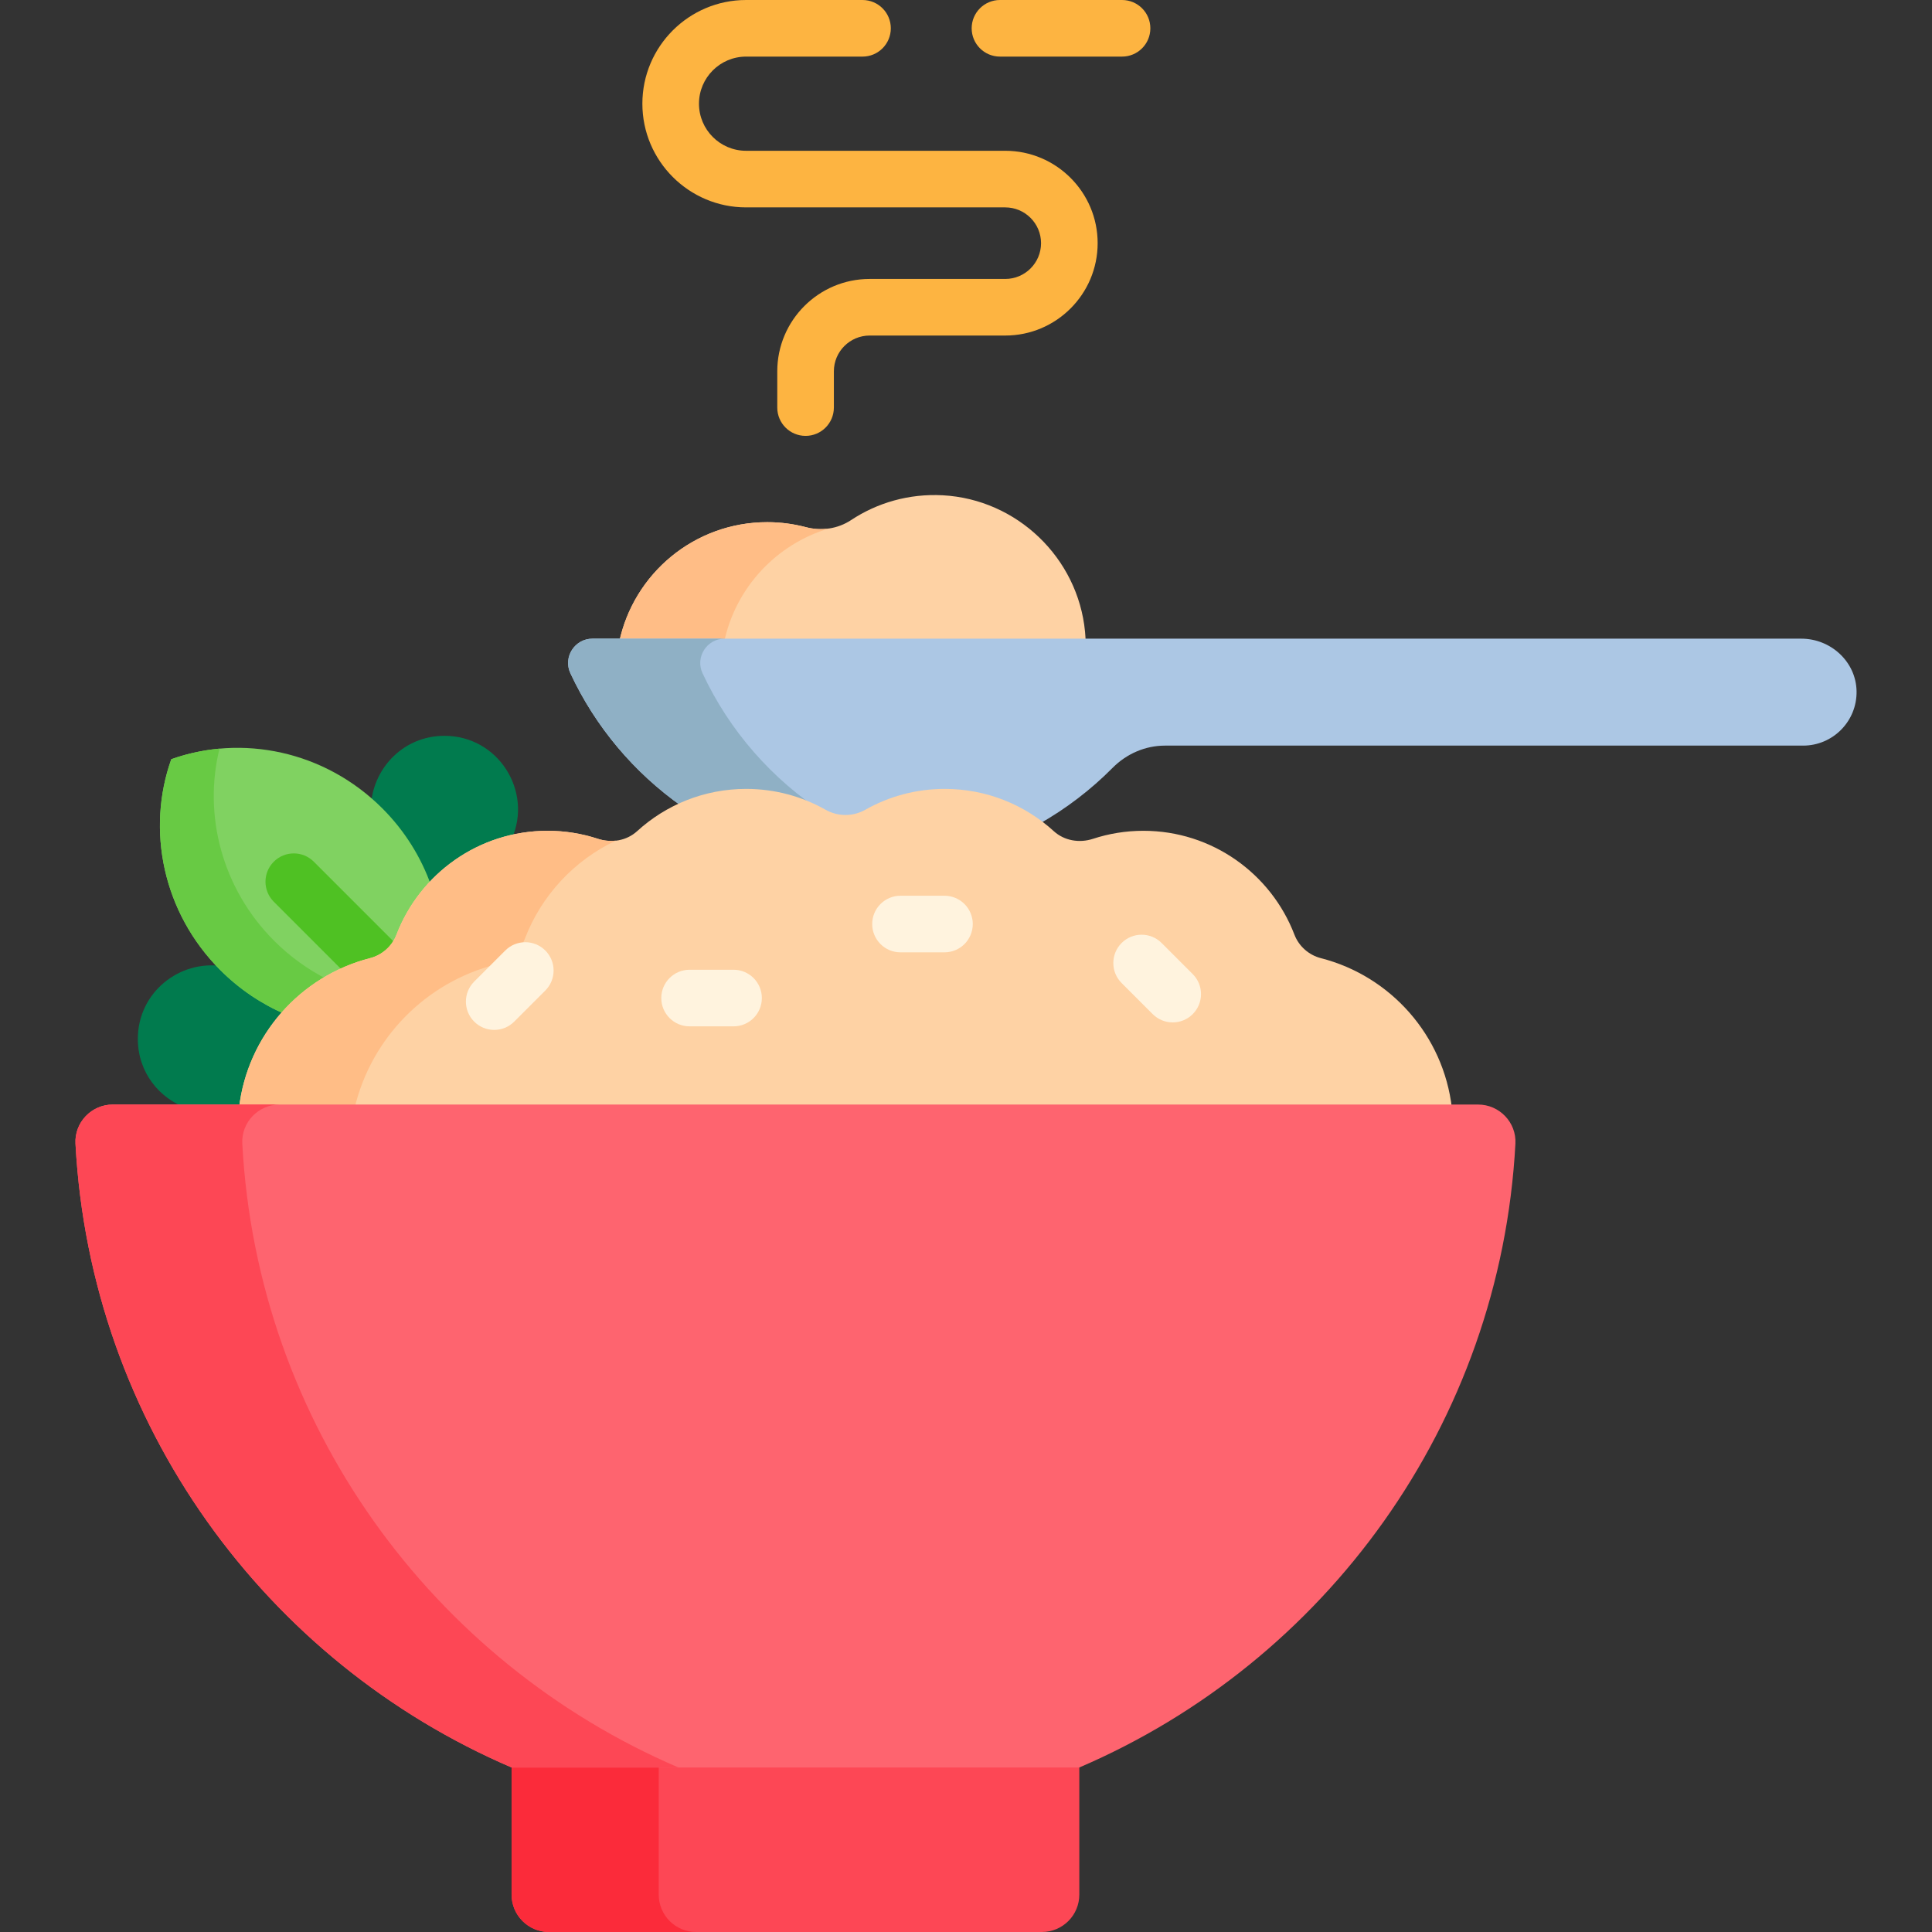 <svg id="Capa_1" enable-background="new 0 0 512 512" height="512" viewBox="0 0 512 512" width="512" xmlns="http://www.w3.org/2000/svg"><rect x="0" y="0" width="512" height="512" fill="#333333" stroke="none"/><g><g><path d="m287.716 170.252c-.025-.945-.078-1.896-.17-2.855-1.887-19.574-18.043-35.071-37.679-36.14-9.008-.49-17.408 1.999-24.315 6.566-3.536 2.338-7.892 2.961-11.991 1.879-3.266-.862-6.694-1.323-10.231-1.323-19.328 0-35.459 13.673-39.257 31.873z" fill="#fed2a4"/><path d="m191.881 170.252c3.014-14.439 13.797-26.024 27.776-30.196-2.01.292-4.084.177-6.097-.354-3.266-.862-6.694-1.323-10.231-1.323-19.328 0-35.459 13.673-39.257 31.873z" fill="#ffbd86"/><path d="m477.367 169.252h-320.356c-4.706 0-7.841 4.891-5.854 9.157 6.613 14.193 16.862 26.35 29.548 35.273 5.31-2.366 11.099-3.617 17.033-3.617 7.203 0 14.312 1.865 20.555 5.394 1.758.994 3.75 1.52 5.761 1.52 2.01 0 4.002-.525 5.76-1.52 6.243-3.528 13.352-5.394 20.555-5.394 9.073 0 17.808 2.923 25.009 8.293 7.163-4.05 13.713-9.06 19.465-14.864 3.688-3.722 8.654-5.898 13.894-5.898h169.102c7.916 0 14.315-6.489 14.17-14.438-.144-7.801-6.838-13.906-14.642-13.906z" fill="#acc7e4"/><path d="m180.706 213.682c5.31-2.366 11.099-3.617 17.032-3.617 7.203 0 14.312 1.865 20.555 5.394.107.061.223.103.332.16-14.024-9.059-25.339-21.953-32.448-37.21-1.988-4.266 1.148-9.157 5.854-9.157h-35.02c-4.706 0-7.841 4.891-5.854 9.157 6.614 14.193 16.863 26.35 29.549 35.273z" fill="#8fb0c5"/></g><g><g><path d="m213.484 115.513c-4.143 0-7.5-3.357-7.5-7.5v-9.607c0-13.5 10.982-24.482 24.482-24.482h35.941c5.229 0 9.482-4.254 9.482-9.482s-4.254-9.482-9.482-9.482h-68.692c-15.152 0-27.479-12.327-27.479-27.479 0-15.154 12.327-27.481 27.48-27.481h30.861c4.143 0 7.5 3.357 7.5 7.5s-3.357 7.5-7.5 7.5h-30.861c-6.881 0-12.479 5.599-12.479 12.479s5.599 12.479 12.479 12.479h68.692c13.5 0 24.482 10.982 24.482 24.482s-10.982 24.482-24.482 24.482h-35.941c-5.229 0-9.482 4.254-9.482 9.482v9.607c-.001 4.144-3.358 7.502-7.501 7.502z" fill="#fdb441"/></g><g><path d="m297.356 15h-32.354c-4.143 0-7.5-3.357-7.5-7.5s3.357-7.5 7.5-7.5h32.354c4.143 0 7.5 3.357 7.5 7.5s-3.357 7.5-7.5 7.5z" fill="#fdb441"/></g></g><g><g><path d="m100.601 214.917c5.472 5.473 9.62 11.908 12.331 19.13l.565 1.504 1.1-1.171c5.786-6.159 13.057-10.305 21.05-12.137 5.546-12.597-3.612-27.243-17.854-27.243-10.734 0-18.584 8.321-19.427 17.812.759.68 1.507 1.378 2.235 2.105z" fill="#017b4e"/><path d="m49.593 293.713h12.839c.677-.241 1.351-.512 2.018-.836 1.193-8.821 4.932-17.085 10.918-23.895l.893-1.015-1.231-.557c-5.941-2.686-11.296-6.39-15.914-11.008-.124-.124-.241-.252-.364-.377-11.163-1.61-22.222 6.924-22.222 19.3-.001 8.892 5.71 15.797 13.063 18.388z" fill="#017b4e"/><g><path d="m98.29 254.896c3.534-.905 6.417-3.462 7.711-6.838 1.917-4.998 4.756-9.485 8.275-13.297-2.63-7.478-6.95-14.531-12.968-20.55-15.291-15.29-37.251-19.668-55.915-13.015-6.653 18.664-2.276 40.624 13.015 55.914 5.105 5.105 10.956 8.987 17.177 11.655 5.864-6.606 13.658-11.552 22.705-13.869z" fill="#80d261"/><path d="m72.672 249.345c-13.953-13.953-18.813-33.458-14.503-50.945-4.348.392-8.642 1.322-12.775 2.796-6.653 18.664-2.276 40.624 13.015 55.914 5.105 5.105 10.956 8.987 17.177 11.655 3.207-3.613 6.994-6.723 11.245-9.184-5.094-2.564-9.89-5.966-14.159-10.236z" fill="#68ca44"/><path d="m91.024 257.434c2.316-1.035 4.741-1.892 7.266-2.539 2.766-.708 5.121-2.438 6.639-4.771l-21.767-21.767c-2.93-2.928-7.678-2.928-10.607 0-2.929 2.93-2.929 7.678 0 10.607z" fill="#4fc123"/></g><path d="m384.771 293.713c-2.212-19.331-16.255-35.06-34.706-39.786-3.197-.819-5.843-3.146-7.025-6.227-6.174-16.1-21.77-27.531-40.042-27.531-4.662 0-9.147.749-13.347 2.127-3.603 1.183-7.596.517-10.398-2.038-7.621-6.951-17.756-11.191-28.884-11.191-7.651 0-14.829 2.009-21.046 5.523-3.278 1.852-7.259 1.852-10.537 0-6.217-3.514-13.395-5.523-21.046-5.523-11.127 0-21.263 4.24-28.884 11.191-2.802 2.556-6.794 3.221-10.398 2.038-4.2-1.379-8.685-2.127-13.347-2.127-18.273 0-33.868 11.432-40.042 27.531-1.182 3.082-3.828 5.408-7.025 6.227-18.452 4.726-32.494 20.455-34.706 39.786z" fill="#fed2a4"/><path d="m93.958 293.713c4.395-18.629 18.879-33.357 37.376-38.094 3.54-.907 6.47-3.483 7.778-6.895 4.39-11.447 13.085-20.755 24.1-25.956-1.574.182-3.199.037-4.755-.473-4.2-1.379-8.686-2.127-13.348-2.127-18.273 0-33.868 11.432-40.042 27.531-1.182 3.082-3.828 5.408-7.025 6.227-18.452 4.726-32.494 20.455-34.706 39.786h30.622z" fill="#ffbd86"/><g><path d="m194.398 271.993h-11.652c-4.143 0-7.5-3.357-7.5-7.5s3.357-7.5 7.5-7.5h11.652c4.143 0 7.5 3.357 7.5 7.5s-3.357 7.5-7.5 7.5z" fill="#fff3de"/></g><g><path d="m250.295 252.38h-11.653c-4.143 0-7.5-3.357-7.5-7.5s3.357-7.5 7.5-7.5h11.653c4.143 0 7.5 3.357 7.5 7.5s-3.357 7.5-7.5 7.5z" fill="#fff3de"/></g><g><path d="m130.97 272.935c-1.919 0-3.839-.732-5.304-2.196-2.929-2.93-2.929-7.678 0-10.607l8.24-8.24c2.93-2.928 7.678-2.928 10.607 0 2.929 2.93 2.929 7.678 0 10.607l-8.24 8.24c-1.464 1.463-3.384 2.196-5.303 2.196z" fill="#fff3de"/></g><g><path d="m310.781 270.948c-1.92 0-3.839-.732-5.304-2.197l-8.239-8.24c-2.929-2.929-2.929-7.678.001-10.606 2.929-2.929 7.678-2.928 10.606.001l8.239 8.24c2.929 2.929 2.929 7.678-.001 10.606-1.463 1.464-3.383 2.196-5.302 2.196z" fill="#fff3de"/></g></g><path d="m285.824 467.399h-150.043c-.069-.03-.137-.063-.206-.093v34.786c0 5.472 4.436 9.907 9.907 9.907h130.641c5.472 0 9.907-4.436 9.907-9.907v-34.786c-.069.03-.137.064-.206.093z" fill="#fd4755"/><path d="m174.571 502.093v-34.693h-38.79c-.069-.03-.137-.063-.206-.093v34.786c0 5.472 4.436 9.907 9.907 9.907h38.996c-5.471 0-9.907-4.436-9.907-9.907z" fill="#fb2b3a"/><g><path d="m286.03 468.399h-150.455c-65.114-27.918-111.591-90.968-115.57-165.309-.302-5.647 4.246-10.377 9.901-10.377h361.794c5.655 0 10.203 4.729 9.901 10.377-3.98 74.341-50.457 137.391-115.571 165.309z" fill="#fe646f"/></g><g><path d="m64.212 303.09c-.302-5.647 4.246-10.377 9.901-10.377h-44.207c-5.655 0-10.203 4.729-9.901 10.377 3.979 74.342 50.456 137.391 115.57 165.309h44.207c-65.114-27.918-111.591-90.968-115.57-165.309z" fill="#fd4755"/></g></g></g></svg>